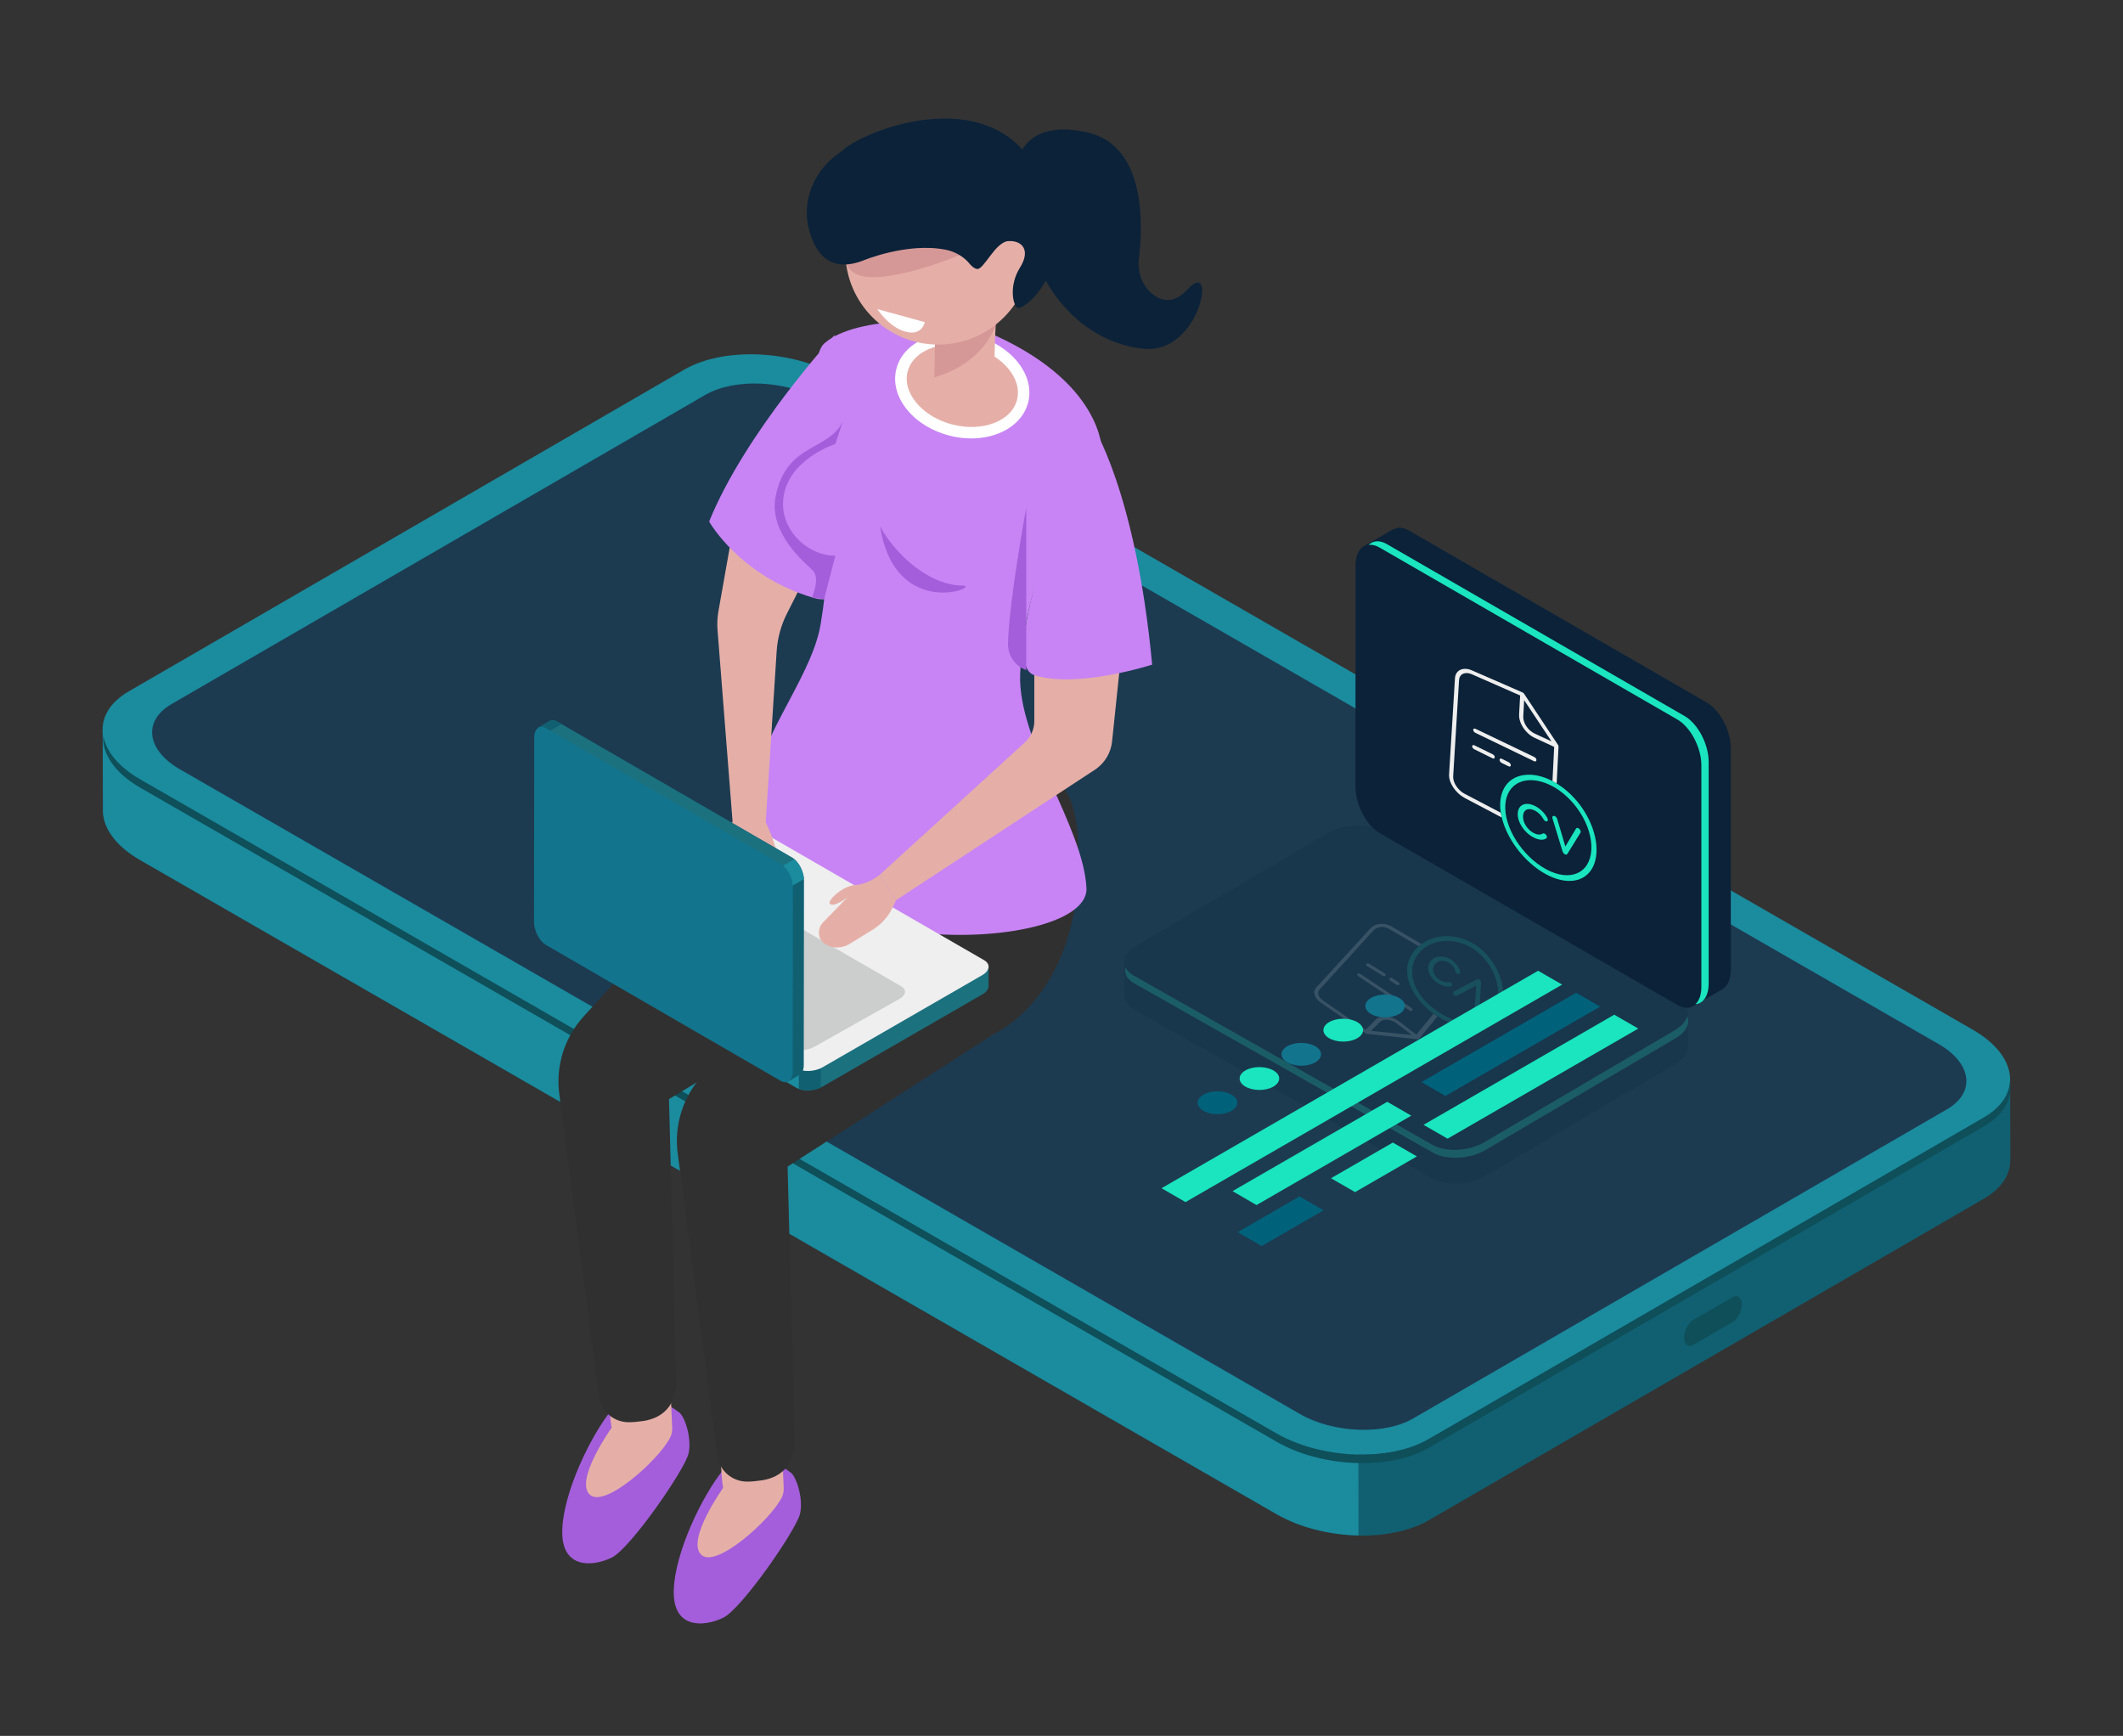 <?xml version="1.0" encoding="utf-8"?>
<!-- Generator: Adobe Illustrator 24.2.1, SVG Export Plug-In . SVG Version: 6.00 Build 0)  -->
<svg version="1.1" id="Camada_1" xmlns="http://www.w3.org/2000/svg" xmlns:xlink="http://www.w3.org/1999/xlink" x="0px" y="0px"
	 viewBox="0 0 285 233" style="enable-background:new 0 0 285 233;" xml:space="preserve">
<rect x="0" y="0" width="285" height="233" fill="#333333" stroke="none"/>
<style type="text/css">
	.st0{fill:#A45EDB;}
	.st1{fill:#E5AFA8;}
	.st2{fill:#106072;}
	.st3{fill:#1B8B9E;}
	.st4{fill:#0E4F59;}
	.st5{fill:#1C3B51;}
	.st6{clip-path:url(#SVGID_2_);fill:#FFFFFF;}
	.st7{clip-path:url(#SVGID_2_);fill:#FEFFFF;}
	.st8{clip-path:url(#SVGID_2_);fill:#FEFEFF;}
	.st9{clip-path:url(#SVGID_2_);fill:#FDFEFE;}
	.st10{clip-path:url(#SVGID_2_);fill:#FDFDFE;}
	.st11{clip-path:url(#SVGID_2_);fill:#FCFDFE;}
	.st12{clip-path:url(#SVGID_2_);fill:#FBFDFE;}
	.st13{clip-path:url(#SVGID_2_);fill:#FBFCFE;}
	.st14{clip-path:url(#SVGID_2_);fill:#FAFCFE;}
	.st15{clip-path:url(#SVGID_2_);fill:#FAFCFD;}
	.st16{clip-path:url(#SVGID_2_);fill:#F9FBFD;}
	.st17{clip-path:url(#SVGID_2_);fill:#F8FBFD;}
	.st18{clip-path:url(#SVGID_2_);fill:#F8FAFD;}
	.st19{clip-path:url(#SVGID_2_);fill:#F7FAFD;}
	.st20{clip-path:url(#SVGID_2_);fill:#F7FAFC;}
	.st21{clip-path:url(#SVGID_2_);fill:#F6F9FC;}
	.st22{clip-path:url(#SVGID_2_);fill:#F5F9FC;}
	.st23{clip-path:url(#SVGID_2_);fill:#F5F8FC;}
	.st24{clip-path:url(#SVGID_2_);fill:#F4F8FC;}
	.st25{clip-path:url(#SVGID_2_);fill:#F3F7FB;}
	.st26{clip-path:url(#SVGID_2_);fill:#F2F7FB;}
	.st27{clip-path:url(#SVGID_2_);fill:#F2F6FB;}
	.st28{clip-path:url(#SVGID_2_);fill:#F1F6FB;}
	.st29{clip-path:url(#SVGID_2_);fill:#F0F5FB;}
	.st30{clip-path:url(#SVGID_2_);fill:#F0F5FA;}
	.st31{clip-path:url(#SVGID_2_);fill:#EFF5FA;}
	.st32{clip-path:url(#SVGID_2_);fill:#EEF4FA;}
	.st33{clip-path:url(#SVGID_2_);fill:#EDF3F9;}
	.st34{clip-path:url(#SVGID_2_);fill:#ECF3F9;}
	.st35{clip-path:url(#SVGID_2_);fill:#ECF2F9;}
	.st36{clip-path:url(#SVGID_2_);fill:#EBF2F9;}
	.st37{clip-path:url(#SVGID_2_);fill:#EAF1F9;}
	.st38{clip-path:url(#SVGID_2_);fill:#E9F1F8;}
	.st39{clip-path:url(#SVGID_2_);fill:#E9F0F8;}
	.st40{clip-path:url(#SVGID_2_);fill:#E8F0F8;}
	.st41{clip-path:url(#SVGID_2_);fill:#E7EFF8;}
	.st42{clip-path:url(#SVGID_2_);fill:#E6EFF7;}
	.st43{clip-path:url(#SVGID_2_);fill:#E5EEF7;}
	.st44{clip-path:url(#SVGID_2_);fill:#E4EDF7;}
	.st45{clip-path:url(#SVGID_2_);fill:#E3EDF6;}
	.st46{clip-path:url(#SVGID_2_);fill:#E2ECF6;}
	.st47{clip-path:url(#SVGID_2_);fill:#E1EBF6;}
	.st48{clip-path:url(#SVGID_2_);fill:#E0EBF6;}
	.st49{clip-path:url(#SVGID_2_);fill:#DFEAF5;}
	.st50{clip-path:url(#SVGID_2_);fill:#DEEAF5;}
	.st51{clip-path:url(#SVGID_2_);fill:#DDE9F5;}
	.st52{clip-path:url(#SVGID_2_);fill:#DCE8F4;}
	.st53{clip-path:url(#SVGID_2_);fill:#DBE8F4;}
	.st54{clip-path:url(#SVGID_2_);fill:#DAE7F4;}
	.st55{clip-path:url(#SVGID_2_);fill:#D9E6F3;}
	.st56{clip-path:url(#SVGID_2_);fill:#D8E6F3;}
	.st57{clip-path:url(#SVGID_2_);fill:#D7E5F3;}
	.st58{clip-path:url(#SVGID_2_);fill:#D6E4F2;}
	.st59{clip-path:url(#SVGID_2_);fill:#D5E4F2;}
	.st60{clip-path:url(#SVGID_2_);fill:#D4E3F2;}
	.st61{clip-path:url(#SVGID_2_);fill:#D3E2F1;}
	.st62{clip-path:url(#SVGID_2_);fill:#D2E1F1;}
	.st63{clip-path:url(#SVGID_2_);fill:#D0E1F1;}
	.st64{clip-path:url(#SVGID_2_);fill:#CFE0F0;}
	.st65{clip-path:url(#SVGID_2_);fill:#CEDFF0;}
	.st66{clip-path:url(#SVGID_2_);fill:#CDDEF0;}
	.st67{clip-path:url(#SVGID_2_);fill:#CCDEEF;}
	.st68{clip-path:url(#SVGID_2_);fill:#CBDDEF;}
	.st69{clip-path:url(#SVGID_2_);fill:#C9DCEF;}
	.st70{clip-path:url(#SVGID_2_);fill:#C8DBEE;}
	.st71{clip-path:url(#SVGID_2_);fill:#C7DAEE;}
	.st72{clip-path:url(#SVGID_2_);fill:#C5D9ED;}
	.st73{clip-path:url(#SVGID_2_);fill:#C4D9ED;}
	.st74{clip-path:url(#SVGID_2_);fill:#C3D8ED;}
	.st75{clip-path:url(#SVGID_2_);fill:#C2D7EC;}
	.st76{clip-path:url(#SVGID_2_);fill:#C0D6EC;}
	.st77{clip-path:url(#SVGID_2_);fill:#BFD5EB;}
	.st78{clip-path:url(#SVGID_2_);fill:#BDD4EB;}
	.st79{clip-path:url(#SVGID_2_);fill:#BCD3EA;}
	.st80{clip-path:url(#SVGID_2_);fill:#BBD2EA;}
	.st81{clip-path:url(#SVGID_2_);fill:#B9D1EA;}
	.st82{clip-path:url(#SVGID_2_);fill:#B8D0E9;}
	.st83{clip-path:url(#SVGID_2_);fill:#B6D0E9;}
	.st84{clip-path:url(#SVGID_2_);fill:#B5CFE8;}
	.st85{clip-path:url(#SVGID_2_);fill:#B3CEE8;}
	.st86{clip-path:url(#SVGID_2_);fill:#B2CDE7;}
	.st87{clip-path:url(#SVGID_2_);fill:#B0CCE7;}
	.st88{clip-path:url(#SVGID_2_);fill:#AFCBE6;}
	.st89{clip-path:url(#SVGID_2_);fill:#ADCAE6;}
	.st90{clip-path:url(#SVGID_2_);fill:#ACC9E5;}
	.st91{clip-path:url(#SVGID_2_);fill:#AAC8E5;}
	.st92{clip-path:url(#SVGID_2_);fill:#A9C7E5;}
	.st93{clip-path:url(#SVGID_2_);fill:#A7C6E4;}
	.st94{clip-path:url(#SVGID_2_);fill:#A5C4E4;}
	.st95{clip-path:url(#SVGID_2_);fill:#A4C3E3;}
	.st96{clip-path:url(#SVGID_2_);fill:#A2C2E3;}
	.st97{clip-path:url(#SVGID_2_);fill:#A0C1E2;}
	.st98{clip-path:url(#SVGID_2_);fill:#9FC0E1;}
	.st99{clip-path:url(#SVGID_2_);fill:#9DBFE1;}
	.st100{clip-path:url(#SVGID_2_);fill:#9BBEE0;}
	.st101{clip-path:url(#SVGID_2_);fill:#9ABDE0;}
	.st102{clip-path:url(#SVGID_2_);fill:#98BCDF;}
	.st103{clip-path:url(#SVGID_2_);fill:#96BADF;}
	.st104{clip-path:url(#SVGID_2_);fill:#94B9DE;}
	.st105{clip-path:url(#SVGID_2_);fill:#92B8DE;}
	.st106{clip-path:url(#SVGID_2_);fill:#91B7DD;}
	.st107{clip-path:url(#SVGID_2_);fill:#8FB6DD;}
	.st108{clip-path:url(#SVGID_2_);fill:#8DB5DC;}
	.st109{clip-path:url(#SVGID_2_);fill:#8BB3DB;}
	.st110{clip-path:url(#SVGID_2_);fill:#89B2DB;}
	.st111{clip-path:url(#SVGID_2_);fill:#87B1DA;}
	.st112{clip-path:url(#SVGID_2_);fill:#85B0DA;}
	.st113{clip-path:url(#SVGID_2_);fill:#84AED9;}
	.st114{clip-path:url(#SVGID_2_);fill:#82ADD9;}
	.st115{clip-path:url(#SVGID_2_);fill:#80ACD8;}
	.st116{clip-path:url(#SVGID_2_);fill:#7EAAD7;}
	.st117{clip-path:url(#SVGID_2_);fill:#7CA9D7;}
	.st118{clip-path:url(#SVGID_2_);fill:#7AA8D6;}
	.st119{clip-path:url(#SVGID_2_);fill:#78A7D5;}
	.st120{clip-path:url(#SVGID_2_);fill:#76A5D5;}
	.st121{clip-path:url(#SVGID_2_);fill:#74A4D4;}
	.st122{clip-path:url(#SVGID_2_);fill:#71A3D4;}
	.st123{clip-path:url(#SVGID_2_);fill:#6FA1D3;}
	.st124{clip-path:url(#SVGID_2_);fill:#6DA0D2;}
	.st125{clip-path:url(#SVGID_2_);fill:#6B9ED2;}
	.st126{clip-path:url(#SVGID_2_);fill:#699DD1;}
	.st127{fill:#303030;}
	.st128{fill:#C884F4;}
	.st129{fill:#FFFFFF;}
	.st130{fill:#D69896;}
	.st131{fill:#0B2239;}
	.st132{fill:#1C717F;}
	.st133{fill:#5793CE;}
	.st134{fill:#EFEFEF;}
	.st135{fill:#CCCECE;}
	.st136{fill:#12748D;}
	.st137{fill:#1AE5BE;}
	.st138{opacity:0.2;}
	.st139{opacity:0.15;}
	.st140{fill:#00617A;}
</style>
<g>
	<path class="st0" d="M104.06,196.28c0,0-4.34-2.19-7.01,1.07c-2.67,3.26-6.48,10.96-6.6,16.17c-0.12,5.2,4.12,4.85,6.64,3.62
		c2.52-1.23,9.87-11.9,10.32-13.99c0.45-2.09-0.53-4.92-1.23-5.47C105.46,197.12,104.06,196.28,104.06,196.28z"/>
	<path class="st1" d="M105.01,195.23l0.2,4.5c0.04,0.96-0.44,1.87-1.27,2.34c-0.76,0.43-1.86,0.76-3.35,0.52
		c-3.27-0.53-3.56-1.46-3.8-5.96C96.55,192.13,105.01,195.23,105.01,195.23z"/>
	<path class="st1" d="M97.11,199.66c0,0-5,7-3,9s9.33-4.76,10.66-7.38C106.11,198.66,103.11,200.66,97.11,199.66z"/>
	<path class="st2" d="M191.79,204.06l74.56-43.18c2.45-1.42,3.59-3.33,3.51-5.32l0.02,0.01l-0.03-10.82l-4.15,4.86
		c-0.27-0.18-0.54-0.35-0.83-0.52L112.34,61.31c-6.06-3.48-15.21-3.85-20.44-0.82l-73.51,42.57c-1.49-1.63-4.61-5.07-4.61-5.07
		l0.04,10.58l0,0c-0.11,2.39,1.59,4.93,5.01,6.89l152.53,87.78C177.4,206.73,186.55,207.09,191.79,204.06z"/>
	<path class="st3" d="M112.34,61.3c-6.06-3.48-15.21-3.85-20.44-0.82l-73.51,42.57c-1.49-1.63-4.61-5.07-4.61-5.07l0.04,10.58l0,0
		c-0.11,2.39,1.59,4.93,5.01,6.89l152.53,87.78c3.16,1.82,7.16,2.78,11.01,2.86l-0.15-104.59L112.34,61.3z"/>
	<path class="st3" d="M17.3,92.79l74.56-43.18c5.24-3.03,14.39-2.67,20.44,0.82l152.53,87.78c6.06,3.48,6.72,8.77,1.48,11.8
		l-74.56,43.18c-5.24,3.03-14.39,2.67-20.44-0.82L18.79,104.59C12.73,101.1,12.07,95.82,17.3,92.79z"/>
	<path class="st4" d="M191.81,194.34l74.56-43.18c2.7-1.56,3.82-3.73,3.45-5.93c-0.13,1.79-1.28,3.49-3.51,4.78l-74.56,43.18
		c-5.24,3.03-14.39,2.67-20.44-0.82L18.79,104.59c-2.93-1.69-4.59-3.8-4.93-5.87c-0.18,2.42,1.51,5.02,4.99,7.02l152.53,87.78
		C177.43,197,186.58,197.37,191.81,194.34z"/>
	<path class="st5" d="M23.05,94.49L94.69,53c3.89-2.25,10.7-1.98,15.2,0.61l150.36,86.53c4.5,2.59,4.99,6.52,1.1,8.77L189.7,190.4
		c-3.89,2.25-10.7,1.98-15.2-0.61L24.15,103.26C19.65,100.67,19.15,96.74,23.05,94.49z"/>
	<g style="display: none;">
		<g>
			<defs>

					<ellipse id="SVGID_1_" transform="matrix(0.887 -0.462 0.462 0.887 -53.676 72.54)" cx="121.34" cy="145.92" rx="54.94" ry="31.72"/>
			</defs>
			<clipPath id="SVGID_2_">
				<use xlink:href="#SVGID_1_"  style="overflow:visible;"/>
			</clipPath>
			<rect x="63.21" y="107" class="st6" width="116.26" height="77.83"/>

				<ellipse transform="matrix(0.892 -0.453 0.453 0.892 -52.899 70.713)" class="st6" cx="121.34" cy="145.92" rx="50.89" ry="27.59"/>

				<ellipse transform="matrix(0.892 -0.453 0.453 0.892 -52.899 70.713)" class="st6" cx="121.34" cy="145.92" rx="50.55" ry="27.41"/>

				<ellipse transform="matrix(0.892 -0.453 0.453 0.892 -52.899 70.713)" class="st6" cx="121.34" cy="145.92" rx="50.21" ry="27.23"/>

				<ellipse transform="matrix(0.892 -0.453 0.453 0.892 -52.899 70.713)" class="st6" cx="121.34" cy="145.92" rx="49.87" ry="27.04"/>

				<ellipse transform="matrix(0.892 -0.453 0.453 0.892 -52.899 70.713)" class="st6" cx="121.34" cy="145.92" rx="49.53" ry="26.86"/>

				<ellipse transform="matrix(0.892 -0.453 0.453 0.892 -52.899 70.713)" class="st6" cx="121.34" cy="145.92" rx="49.19" ry="26.67"/>

				<ellipse transform="matrix(0.892 -0.453 0.453 0.892 -52.899 70.713)" class="st6" cx="121.34" cy="145.92" rx="48.86" ry="26.49"/>

				<ellipse transform="matrix(0.892 -0.453 0.453 0.892 -52.899 70.713)" class="st6" cx="121.34" cy="145.92" rx="48.52" ry="26.31"/>

				<ellipse transform="matrix(0.892 -0.453 0.453 0.892 -52.899 70.713)" class="st6" cx="121.34" cy="145.92" rx="48.18" ry="26.12"/>

				<ellipse transform="matrix(0.892 -0.453 0.453 0.892 -52.899 70.713)" class="st6" cx="121.34" cy="145.92" rx="47.84" ry="25.94"/>

				<ellipse transform="matrix(0.892 -0.453 0.453 0.892 -52.899 70.713)" class="st6" cx="121.34" cy="145.92" rx="47.5" ry="25.75"/>

				<ellipse transform="matrix(0.892 -0.453 0.453 0.892 -52.899 70.713)" class="st7" cx="121.34" cy="145.92" rx="47.16" ry="25.57"/>

				<ellipse transform="matrix(0.892 -0.453 0.453 0.892 -52.899 70.713)" class="st7" cx="121.34" cy="145.92" rx="46.82" ry="25.39"/>

				<ellipse transform="matrix(0.892 -0.453 0.453 0.892 -52.899 70.713)" class="st8" cx="121.34" cy="145.92" rx="46.48" ry="25.2"/>

				<ellipse transform="matrix(0.892 -0.453 0.453 0.892 -52.899 70.713)" class="st8" cx="121.34" cy="145.92" rx="46.14" ry="25.02"/>

				<ellipse transform="matrix(0.892 -0.453 0.453 0.892 -52.899 70.713)" class="st8" cx="121.34" cy="145.92" rx="45.8" ry="24.83"/>

				<ellipse transform="matrix(0.892 -0.453 0.453 0.892 -52.899 70.713)" class="st8" cx="121.34" cy="145.92" rx="45.46" ry="24.65"/>

				<ellipse transform="matrix(0.892 -0.453 0.453 0.892 -52.899 70.713)" class="st8" cx="121.34" cy="145.92" rx="45.12" ry="24.47"/>

				<ellipse transform="matrix(0.892 -0.453 0.453 0.892 -52.899 70.713)" class="st9" cx="121.34" cy="145.92" rx="44.78" ry="24.28"/>

				<ellipse transform="matrix(0.892 -0.453 0.453 0.892 -52.899 70.713)" class="st9" cx="121.34" cy="145.92" rx="44.44" ry="24.1"/>

				<ellipse transform="matrix(0.892 -0.453 0.453 0.892 -52.899 70.713)" class="st9" cx="121.34" cy="145.92" rx="44.11" ry="23.91"/>

				<ellipse transform="matrix(0.892 -0.453 0.453 0.892 -52.899 70.713)" class="st10" cx="121.34" cy="145.92" rx="43.77" ry="23.73"/>

				<ellipse transform="matrix(0.892 -0.453 0.453 0.892 -52.899 70.713)" class="st11" cx="121.34" cy="145.92" rx="43.43" ry="23.55"/>

				<ellipse transform="matrix(0.892 -0.453 0.453 0.892 -52.899 70.713)" class="st11" cx="121.34" cy="145.92" rx="43.09" ry="23.36"/>

				<ellipse transform="matrix(0.892 -0.453 0.453 0.892 -52.899 70.713)" class="st11" cx="121.34" cy="145.92" rx="42.75" ry="23.18"/>

				<ellipse transform="matrix(0.892 -0.453 0.453 0.892 -52.899 70.713)" class="st11" cx="121.34" cy="145.92" rx="42.41" ry="23"/>

				<ellipse transform="matrix(0.892 -0.453 0.453 0.892 -52.899 70.713)" class="st12" cx="121.34" cy="145.92" rx="42.07" ry="22.81"/>

				<ellipse transform="matrix(0.892 -0.453 0.453 0.892 -52.899 70.713)" class="st13" cx="121.34" cy="145.92" rx="41.73" ry="22.63"/>

				<ellipse transform="matrix(0.892 -0.453 0.453 0.892 -52.899 70.713)" class="st13" cx="121.34" cy="145.92" rx="41.39" ry="22.44"/>

				<ellipse transform="matrix(0.892 -0.453 0.453 0.892 -52.899 70.713)" class="st14" cx="121.34" cy="145.92" rx="41.05" ry="22.26"/>

				<ellipse transform="matrix(0.892 -0.453 0.453 0.892 -52.899 70.713)" class="st15" cx="121.34" cy="145.92" rx="40.71" ry="22.08"/>

				<ellipse transform="matrix(0.892 -0.453 0.453 0.892 -52.899 70.713)" class="st15" cx="121.34" cy="145.92" rx="40.37" ry="21.89"/>

				<ellipse transform="matrix(0.892 -0.453 0.453 0.892 -52.899 70.713)" class="st16" cx="121.34" cy="145.92" rx="40.03" ry="21.71"/>

				<ellipse transform="matrix(0.892 -0.453 0.453 0.892 -52.899 70.713)" class="st16" cx="121.34" cy="145.92" rx="39.69" ry="21.52"/>

				<ellipse transform="matrix(0.892 -0.453 0.453 0.892 -52.899 70.713)" class="st16" cx="121.34" cy="145.92" rx="39.36" ry="21.34"/>

				<ellipse transform="matrix(0.892 -0.453 0.453 0.892 -52.899 70.713)" class="st17" cx="121.34" cy="145.92" rx="39.02" ry="21.16"/>

				<ellipse transform="matrix(0.892 -0.453 0.453 0.892 -52.899 70.713)" class="st18" cx="121.34" cy="145.92" rx="38.68" ry="20.97"/>

				<ellipse transform="matrix(0.892 -0.453 0.453 0.892 -52.899 70.713)" class="st19" cx="121.34" cy="145.92" rx="38.34" ry="20.79"/>

				<ellipse transform="matrix(0.892 -0.453 0.453 0.892 -52.899 70.713)" class="st20" cx="121.34" cy="145.92" rx="38" ry="20.6"/>

				<ellipse transform="matrix(0.892 -0.453 0.453 0.892 -52.899 70.713)" class="st21" cx="121.34" cy="145.92" rx="37.66" ry="20.42"/>

				<ellipse transform="matrix(0.892 -0.453 0.453 0.892 -52.899 70.713)" class="st21" cx="121.34" cy="145.92" rx="37.32" ry="20.24"/>

				<ellipse transform="matrix(0.892 -0.453 0.453 0.892 -52.899 70.713)" class="st22" cx="121.34" cy="145.92" rx="36.98" ry="20.05"/>

				<ellipse transform="matrix(0.892 -0.453 0.453 0.892 -52.899 70.713)" class="st23" cx="121.34" cy="145.92" rx="36.64" ry="19.87"/>

				<ellipse transform="matrix(0.892 -0.453 0.453 0.892 -52.899 70.713)" class="st24" cx="121.34" cy="145.92" rx="36.3" ry="19.68"/>

				<ellipse transform="matrix(0.892 -0.453 0.453 0.892 -52.899 70.713)" class="st24" cx="121.34" cy="145.92" rx="35.96" ry="19.5"/>

				<ellipse transform="matrix(0.892 -0.453 0.453 0.892 -52.899 70.713)" class="st25" cx="121.34" cy="145.92" rx="35.62" ry="19.32"/>

				<ellipse transform="matrix(0.892 -0.453 0.453 0.892 -52.899 70.713)" class="st25" cx="121.34" cy="145.92" rx="35.28" ry="19.13"/>

				<ellipse transform="matrix(0.892 -0.453 0.453 0.892 -52.899 70.713)" class="st26" cx="121.34" cy="145.92" rx="34.94" ry="18.95"/>

				<ellipse transform="matrix(0.892 -0.453 0.453 0.892 -52.899 70.713)" class="st27" cx="121.34" cy="145.92" rx="34.61" ry="18.76"/>

				<ellipse transform="matrix(0.892 -0.453 0.453 0.892 -52.899 70.713)" class="st28" cx="121.34" cy="145.92" rx="34.27" ry="18.58"/>

				<ellipse transform="matrix(0.892 -0.453 0.453 0.892 -52.899 70.713)" class="st29" cx="121.34" cy="145.92" rx="33.93" ry="18.4"/>

				<ellipse transform="matrix(0.892 -0.453 0.453 0.892 -52.899 70.713)" class="st30" cx="121.34" cy="145.92" rx="33.59" ry="18.21"/>

				<ellipse transform="matrix(0.892 -0.453 0.453 0.892 -52.899 70.713)" class="st31" cx="121.34" cy="145.92" rx="33.25" ry="18.03"/>

				<ellipse transform="matrix(0.892 -0.453 0.453 0.892 -52.899 70.713)" class="st32" cx="121.34" cy="145.92" rx="32.91" ry="17.84"/>

				<ellipse transform="matrix(0.892 -0.453 0.453 0.892 -52.899 70.713)" class="st32" cx="121.34" cy="145.92" rx="32.57" ry="17.66"/>

				<ellipse transform="matrix(0.892 -0.453 0.453 0.892 -52.899 70.713)" class="st33" cx="121.34" cy="145.92" rx="32.23" ry="17.48"/>

				<ellipse transform="matrix(0.892 -0.453 0.453 0.892 -52.899 70.713)" class="st34" cx="121.34" cy="145.92" rx="31.89" ry="17.29"/>

				<ellipse transform="matrix(0.892 -0.453 0.453 0.892 -52.899 70.713)" class="st35" cx="121.34" cy="145.92" rx="31.55" ry="17.11"/>

				<ellipse transform="matrix(0.892 -0.453 0.453 0.892 -52.899 70.713)" class="st36" cx="121.34" cy="145.92" rx="31.21" ry="16.92"/>

				<ellipse transform="matrix(0.892 -0.453 0.453 0.892 -52.899 70.713)" class="st37" cx="121.34" cy="145.92" rx="30.87" ry="16.74"/>

				<ellipse transform="matrix(0.892 -0.453 0.453 0.892 -52.899 70.713)" class="st38" cx="121.34" cy="145.92" rx="30.53" ry="16.56"/>

				<ellipse transform="matrix(0.892 -0.453 0.453 0.892 -52.899 70.713)" class="st39" cx="121.34" cy="145.92" rx="30.2" ry="16.37"/>

				<ellipse transform="matrix(0.892 -0.453 0.453 0.892 -52.899 70.713)" class="st40" cx="121.34" cy="145.92" rx="29.86" ry="16.19"/>

				<ellipse transform="matrix(0.892 -0.453 0.453 0.892 -52.899 70.714)" class="st41" cx="121.34" cy="145.92" rx="29.52" ry="16"/>

				<ellipse transform="matrix(0.892 -0.453 0.453 0.892 -52.899 70.713)" class="st42" cx="121.34" cy="145.92" rx="29.18" ry="15.82"/>

				<ellipse transform="matrix(0.892 -0.453 0.453 0.892 -52.899 70.713)" class="st43" cx="121.34" cy="145.92" rx="28.84" ry="15.64"/>

				<ellipse transform="matrix(0.892 -0.453 0.453 0.892 -52.899 70.713)" class="st43" cx="121.34" cy="145.92" rx="28.5" ry="15.45"/>

				<ellipse transform="matrix(0.892 -0.453 0.453 0.892 -52.899 70.713)" class="st44" cx="121.34" cy="145.92" rx="28.16" ry="15.27"/>

				<ellipse transform="matrix(0.892 -0.453 0.453 0.892 -52.899 70.713)" class="st45" cx="121.34" cy="145.92" rx="27.82" ry="15.08"/>

				<ellipse transform="matrix(0.892 -0.453 0.453 0.892 -52.899 70.713)" class="st46" cx="121.34" cy="145.92" rx="27.48" ry="14.9"/>

				<ellipse transform="matrix(0.892 -0.453 0.453 0.892 -52.899 70.713)" class="st47" cx="121.34" cy="145.92" rx="27.14" ry="14.72"/>

				<ellipse transform="matrix(0.892 -0.453 0.453 0.892 -52.899 70.713)" class="st48" cx="121.34" cy="145.92" rx="26.8" ry="14.53"/>

				<ellipse transform="matrix(0.892 -0.453 0.453 0.892 -52.899 70.713)" class="st49" cx="121.34" cy="145.92" rx="26.46" ry="14.35"/>

				<ellipse transform="matrix(0.892 -0.453 0.453 0.892 -52.899 70.713)" class="st50" cx="121.34" cy="145.92" rx="26.12" ry="14.17"/>

				<ellipse transform="matrix(0.892 -0.453 0.453 0.892 -52.899 70.713)" class="st51" cx="121.34" cy="145.92" rx="25.78" ry="13.98"/>

				<ellipse transform="matrix(0.892 -0.453 0.453 0.892 -52.899 70.713)" class="st52" cx="121.34" cy="145.92" rx="25.45" ry="13.8"/>

				<ellipse transform="matrix(0.892 -0.453 0.453 0.892 -52.899 70.713)" class="st53" cx="121.34" cy="145.92" rx="25.11" ry="13.61"/>

				<ellipse transform="matrix(0.892 -0.453 0.453 0.892 -52.899 70.713)" class="st54" cx="121.34" cy="145.92" rx="24.77" ry="13.43"/>

				<ellipse transform="matrix(0.892 -0.453 0.453 0.892 -52.899 70.713)" class="st55" cx="121.34" cy="145.92" rx="24.43" ry="13.25"/>

				<ellipse transform="matrix(0.892 -0.453 0.453 0.892 -52.899 70.713)" class="st56" cx="121.34" cy="145.92" rx="24.09" ry="13.06"/>

				<ellipse transform="matrix(0.892 -0.453 0.453 0.892 -52.899 70.713)" class="st57" cx="121.34" cy="145.92" rx="23.75" ry="12.88"/>

				<ellipse transform="matrix(0.892 -0.453 0.453 0.892 -52.899 70.713)" class="st58" cx="121.34" cy="145.92" rx="23.41" ry="12.69"/>

				<ellipse transform="matrix(0.892 -0.453 0.453 0.892 -52.899 70.713)" class="st59" cx="121.34" cy="145.92" rx="23.07" ry="12.51"/>

				<ellipse transform="matrix(0.892 -0.453 0.453 0.892 -52.899 70.713)" class="st60" cx="121.34" cy="145.92" rx="22.73" ry="12.33"/>

				<ellipse transform="matrix(0.892 -0.453 0.453 0.892 -52.899 70.713)" class="st61" cx="121.34" cy="145.92" rx="22.39" ry="12.14"/>

				<ellipse transform="matrix(0.892 -0.453 0.453 0.892 -52.899 70.713)" class="st62" cx="121.34" cy="145.92" rx="22.05" ry="11.96"/>

				<ellipse transform="matrix(0.892 -0.453 0.453 0.892 -52.899 70.713)" class="st63" cx="121.34" cy="145.92" rx="21.71" ry="11.77"/>

				<ellipse transform="matrix(0.892 -0.453 0.453 0.892 -52.899 70.713)" class="st64" cx="121.34" cy="145.92" rx="21.37" ry="11.59"/>

				<ellipse transform="matrix(0.892 -0.453 0.453 0.892 -52.899 70.713)" class="st65" cx="121.34" cy="145.92" rx="21.03" ry="11.41"/>

				<ellipse transform="matrix(0.892 -0.453 0.453 0.892 -52.899 70.713)" class="st66" cx="121.34" cy="145.92" rx="20.7" ry="11.22"/>

				<ellipse transform="matrix(0.892 -0.453 0.453 0.892 -52.899 70.713)" class="st67" cx="121.34" cy="145.92" rx="20.36" ry="11.04"/>

				<ellipse transform="matrix(0.892 -0.453 0.453 0.892 -52.899 70.713)" class="st68" cx="121.34" cy="145.92" rx="20.02" ry="10.85"/>
			<path class="st69" d="M138.89,137.01c2.67,5.25-3.03,13.5-12.72,18.42c-9.69,4.92-19.71,4.65-22.38-0.61
				c-2.67-5.25,3.03-13.5,12.72-18.42C126.2,131.48,136.22,131.76,138.89,137.01z"/>

				<ellipse transform="matrix(0.892 -0.453 0.453 0.892 -52.899 70.713)" class="st70" cx="121.34" cy="145.92" rx="19.34" ry="10.49"/>

				<ellipse transform="matrix(0.892 -0.453 0.453 0.892 -52.899 70.713)" class="st71" cx="121.34" cy="145.92" rx="19" ry="10.3"/>
			<path class="st72" d="M137.98,137.47c2.53,4.98-2.87,12.8-12.06,17.47c-9.19,4.66-18.69,4.41-21.22-0.58
				c-2.53-4.98,2.87-12.8,12.06-17.47C125.95,132.23,135.45,132.49,137.98,137.47z"/>

				<ellipse transform="matrix(0.892 -0.453 0.453 0.892 -52.899 70.713)" class="st73" cx="121.34" cy="145.92" rx="18.32" ry="9.93"/>

				<ellipse transform="matrix(0.892 -0.453 0.453 0.892 -52.899 70.713)" class="st74" cx="121.34" cy="145.92" rx="17.98" ry="9.75"/>

				<ellipse transform="matrix(0.892 -0.453 0.453 0.892 -52.899 70.713)" class="st75" cx="121.34" cy="145.92" rx="17.64" ry="9.57"/>

				<ellipse transform="matrix(0.892 -0.453 0.453 0.892 -52.899 70.713)" class="st76" cx="121.34" cy="145.92" rx="17.3" ry="9.38"/>
			<path class="st77" d="M136.47,138.24c2.3,4.53-2.61,11.64-10.96,15.88c-8.35,4.24-16.99,4-19.29-0.53
				c-2.3-4.53,2.61-11.64,10.96-15.88C125.53,133.47,134.17,133.71,136.47,138.24z"/>

				<ellipse transform="matrix(0.892 -0.453 0.453 0.892 -52.899 70.713)" class="st78" cx="121.34" cy="145.92" rx="16.62" ry="9.01"/>

				<ellipse transform="matrix(0.892 -0.453 0.453 0.892 -52.9 70.714)" class="st79" cx="121.34" cy="145.92" rx="16.29" ry="8.83"/>
			<path class="st80" d="M135.56,138.7c2.16,4.26-2.45,10.94-10.31,14.93c-7.85,3.99-15.97,3.76-18.13-0.49
				c-2.16-4.26,2.45-10.94,10.31-14.93C125.28,134.22,133.4,134.44,135.56,138.7z"/>

				<ellipse transform="matrix(0.892 -0.453 0.453 0.892 -52.899 70.713)" class="st81" cx="121.34" cy="145.92" rx="15.61" ry="8.46"/>

				<ellipse transform="matrix(0.892 -0.453 0.453 0.892 -52.899 70.713)" class="st82" cx="121.34" cy="145.92" rx="15.27" ry="8.28"/>

				<ellipse transform="matrix(0.892 -0.453 0.453 0.892 -52.899 70.713)" class="st83" cx="121.34" cy="145.92" rx="14.93" ry="8.09"/>
			<path class="st84" d="M134.35,139.31c1.98,3.9-2.24,10.01-9.43,13.66c-7.18,3.65-14.61,3.44-16.59-0.45
				c-1.98-3.9,2.24-10.01,9.43-13.66C124.95,135.22,132.37,135.42,134.35,139.31z"/>

				<ellipse transform="matrix(0.892 -0.453 0.453 0.892 -52.899 70.712)" class="st85" cx="121.34" cy="145.92" rx="14.25" ry="7.73"/>

				<ellipse transform="matrix(0.892 -0.453 0.453 0.892 -52.899 70.713)" class="st86" cx="121.34" cy="145.92" rx="13.91" ry="7.54"/>

				<ellipse transform="matrix(0.892 -0.453 0.453 0.892 -52.899 70.713)" class="st87" cx="121.34" cy="145.92" rx="13.57" ry="7.36"/>
			<path class="st88" d="M133.14,139.93c1.79,3.53-2.04,9.08-8.55,12.39c-6.52,3.31-13.25,3.12-15.05-0.41
				c-1.79-3.53,2.04-9.08,8.55-12.39C124.61,136.21,131.35,136.4,133.14,139.93z"/>

				<ellipse transform="matrix(0.892 -0.453 0.453 0.892 -52.899 70.713)" class="st89" cx="121.34" cy="145.92" rx="12.89" ry="6.99"/>
			<path class="st90" d="M132.54,140.24c1.7,3.35-1.93,8.61-8.11,11.75c-6.18,3.14-12.57,2.96-14.27-0.39
				c-1.7-3.35,1.93-8.61,8.11-11.75C124.44,136.71,130.83,136.88,132.54,140.24z"/>

				<ellipse transform="matrix(0.892 -0.453 0.453 0.892 -52.9 70.714)" class="st91" cx="121.34" cy="145.92" rx="12.21" ry="6.62"/>
			<path class="st92" d="M131.93,140.54c1.61,3.17-1.83,8.15-7.67,11.12c-5.85,2.97-11.89,2.8-13.5-0.37
				c-1.61-3.17,1.83-8.15,7.68-11.12C124.28,137.21,130.32,137.37,131.93,140.54z"/>
			<path class="st93" d="M131.63,140.7c1.56,3.08-1.77,7.91-7.46,10.8c-5.68,2.88-11.55,2.72-13.12-0.36
				c-1.56-3.08,1.77-7.91,7.46-10.8C124.19,137.46,130.07,137.62,131.63,140.7z"/>
			<path class="st94" d="M131.33,140.85c1.52,2.99-1.72,7.68-7.24,10.48c-5.51,2.8-11.21,2.64-12.73-0.35
				c-1.52-2.99,1.72-7.68,7.24-10.48C124.11,137.71,129.81,137.86,131.33,140.85z"/>

				<ellipse transform="matrix(0.892 -0.453 0.453 0.892 -52.899 70.713)" class="st95" cx="121.34" cy="145.92" rx="10.86" ry="5.89"/>
			<path class="st96" d="M130.72,141.16c1.43,2.81-1.62,7.22-6.8,9.85c-5.18,2.63-10.53,2.48-11.96-0.33
				c-1.43-2.81,1.62-7.22,6.8-9.85C123.94,138.2,129.3,138.35,130.72,141.16z"/>

				<ellipse transform="matrix(0.892 -0.453 0.453 0.892 -52.9 70.714)" class="st97" cx="121.34" cy="145.92" rx="10.18" ry="5.52"/>
			<path class="st98" d="M130.12,141.46c1.33,2.63-1.51,6.75-6.36,9.21c-4.85,2.46-9.85,2.32-11.19-0.3
				c-1.33-2.63,1.51-6.75,6.36-9.21C123.77,138.7,128.78,138.84,130.12,141.46z"/>

				<ellipse transform="matrix(0.892 -0.453 0.453 0.892 -52.899 70.713)" class="st99" cx="121.34" cy="145.92" rx="9.5" ry="5.15"/>
			<path class="st100" d="M129.51,141.77c1.24,2.45-1.41,6.29-5.92,8.57c-4.51,2.29-9.18,2.16-10.42-0.28
				c-1.24-2.45,1.41-6.29,5.92-8.57C123.61,139.2,128.27,139.33,129.51,141.77z"/>
			<path class="st101" d="M129.21,141.92c1.2,2.36-1.36,6.05-5.7,8.26s-8.84,2.08-10.03-0.27c-1.2-2.36,1.36-6.05,5.7-8.26
				C123.52,139.45,128.01,139.57,129.21,141.92z"/>

				<ellipse transform="matrix(0.892 -0.453 0.453 0.892 -52.899 70.714)" class="st102" cx="121.34" cy="145.92" rx="8.48" ry="4.6"/>

				<ellipse transform="matrix(0.892 -0.453 0.453 0.892 -52.899 70.713)" class="st103" cx="121.34" cy="145.92" rx="8.14" ry="4.42"/>
			<path class="st104" d="M128.3,142.39c1.06,2.08-1.2,5.35-5.04,7.3c-3.84,1.95-7.82,1.84-8.87-0.24c-1.06-2.08,1.2-5.35,5.04-7.3
				S127.24,140.3,128.3,142.39z"/>
			<path class="st105" d="M128,142.54c1.01,1.99-1.15,5.12-4.82,6.99c-3.68,1.87-7.48,1.76-8.49-0.23
				c-1.01-1.99,1.15-5.12,4.82-6.99C123.19,140.44,126.99,140.55,128,142.54z"/>

				<ellipse transform="matrix(0.892 -0.453 0.453 0.892 -52.9 70.714)" class="st106" cx="121.34" cy="145.92" rx="7.12" ry="3.86"/>
			<path class="st107" d="M127.39,142.85c0.92,1.81-1.04,4.66-4.39,6.35c-3.34,1.7-6.8,1.6-7.72-0.21
				c-0.92-1.81,1.04-4.66,4.39-6.35C123.02,140.94,126.47,141.03,127.39,142.85z"/>
			<path class="st108" d="M127.09,143c0.87,1.72-0.99,4.42-4.17,6.03c-3.17,1.61-6.46,1.52-7.33-0.2c-0.87-1.72,0.99-4.42,4.17-6.03
				C122.93,141.19,126.22,141.28,127.09,143z"/>
			<path class="st109" d="M126.79,143.15c0.83,1.63-0.94,4.19-3.95,5.72c-3.01,1.53-6.12,1.44-6.94-0.19
				c-0.83-1.63,0.94-4.19,3.95-5.72C122.85,141.44,125.96,141.52,126.79,143.15z"/>

				<ellipse transform="matrix(0.892 -0.453 0.453 0.892 -52.9 70.714)" class="st110" cx="121.34" cy="145.92" rx="5.77" ry="3.13"/>
			<path class="st111" d="M126.18,143.46c0.74,1.45-0.84,3.72-3.51,5.08c-2.67,1.36-5.44,1.28-6.17-0.17
				c-0.74-1.45,0.84-3.72,3.51-5.08C122.68,141.94,125.45,142.01,126.18,143.46z"/>
			<path class="st112" d="M125.88,143.61c0.69,1.36-0.78,3.49-3.29,4.76c-2.51,1.27-5.1,1.2-5.79-0.16
				c-0.69-1.36,0.78-3.49,3.29-4.76C122.6,142.18,125.19,142.25,125.88,143.61z"/>
			<path class="st113" d="M125.58,143.77c0.64,1.27-0.73,3.26-3.07,4.45c-2.34,1.19-4.76,1.12-5.4-0.15
				c-0.64-1.27,0.73-3.26,3.07-4.45C122.52,142.43,124.93,142.5,125.58,143.77z"/>
			<path class="st114" d="M125.28,143.92c0.6,1.18-0.68,3.03-2.85,4.13c-2.17,1.1-4.42,1.04-5.02-0.14
				c-0.6-1.18,0.68-3.03,2.85-4.13C122.43,142.68,124.68,142.74,125.28,143.92z"/>
			<path class="st115" d="M124.97,144.07c0.55,1.09-0.63,2.79-2.63,3.81c-2.01,1.02-4.08,0.96-4.63-0.13
				c-0.55-1.09,0.63-2.79,2.63-3.81C122.35,142.93,124.42,142.99,124.97,144.07z"/>
			<path class="st116" d="M124.67,144.23c0.51,1-0.57,2.56-2.41,3.49c-1.84,0.93-3.74,0.88-4.24-0.12c-0.51-1,0.57-2.56,2.41-3.49
				C122.26,143.18,124.16,143.23,124.67,144.23z"/>
			<path class="st117" d="M124.37,144.38c0.46,0.91-0.52,2.33-2.19,3.18c-1.67,0.85-3.4,0.8-3.86-0.11
				c-0.46-0.91,0.52-2.33,2.19-3.18C122.18,143.43,123.91,143.48,124.37,144.38z"/>
			<path class="st118" d="M124.06,144.54c0.41,0.82-0.47,2.1-1.97,2.86c-1.5,0.76-3.06,0.72-3.47-0.09
				c-0.41-0.82,0.47-2.1,1.97-2.86C122.1,143.68,123.65,143.72,124.06,144.54z"/>
			<path class="st119" d="M123.76,144.69c0.37,0.72-0.42,1.86-1.75,2.54c-1.34,0.68-2.72,0.64-3.09-0.08
				c-0.37-0.72,0.42-1.86,1.75-2.54C122.01,143.93,123.39,143.96,123.76,144.69z"/>
			<path class="st120" d="M123.46,144.84c0.32,0.63-0.37,1.63-1.54,2.22c-1.17,0.59-2.38,0.56-2.7-0.07
				c-0.32-0.63,0.37-1.63,1.54-2.22C121.93,144.18,123.14,144.21,123.46,144.84z"/>
			<path class="st121" d="M123.16,145c0.28,0.54-0.31,1.4-1.32,1.91c-1,0.51-2.04,0.48-2.31-0.06c-0.28-0.54,0.31-1.4,1.32-1.91
				C121.85,144.42,122.88,144.45,123.16,145z"/>
			<path class="st122" d="M122.85,145.15c0.23,0.45-0.26,1.16-1.1,1.59c-0.84,0.42-1.7,0.4-1.93-0.05c-0.23-0.45,0.26-1.16,1.1-1.59
				C121.76,144.67,122.62,144.7,122.85,145.15z"/>
			<path class="st123" d="M122.55,145.3c0.18,0.36-0.21,0.93-0.88,1.27c-0.67,0.34-1.36,0.32-1.54-0.04
				c-0.18-0.36,0.21-0.93,0.88-1.27C121.68,144.92,122.37,144.94,122.55,145.3z"/>
			<path class="st124" d="M122.25,145.46c0.14,0.27-0.16,0.7-0.66,0.95c-0.5,0.25-1.02,0.24-1.16-0.03
				c-0.14-0.27,0.16-0.7,0.66-0.95C121.59,145.17,122.11,145.18,122.25,145.46z"/>
			<path class="st125" d="M121.95,145.61c0.09,0.18-0.1,0.47-0.44,0.64s-0.68,0.16-0.77-0.02c-0.09-0.18,0.1-0.47,0.44-0.64
				C121.51,145.42,121.86,145.43,121.95,145.61z"/>
			<path class="st126" d="M121.64,145.76c0.05,0.09-0.05,0.23-0.22,0.32c-0.17,0.08-0.34,0.08-0.39-0.01
				c-0.05-0.09,0.05-0.23,0.22-0.32C121.43,145.67,121.6,145.67,121.64,145.76z"/>
		</g>
	</g>
	<path class="st0" d="M89.09,188.21c0,0-4.34-2.19-7.01,1.07c-2.67,3.26-6.48,10.96-6.6,16.17c-0.12,5.2,4.12,4.85,6.64,3.62
		c2.52-1.23,9.87-11.9,10.32-13.99c0.45-2.09-0.53-4.92-1.23-5.47C90.49,189.05,89.09,188.21,89.09,188.21z"/>
	<path class="st1" d="M90.04,187.16l0.2,4.5c0.04,0.96-0.44,1.87-1.27,2.34c-0.76,0.43-1.86,0.76-3.35,0.52
		c-3.27-0.53-3.56-1.46-3.8-5.96C81.59,184.07,90.04,187.16,90.04,187.16z"/>
	<path class="st127" d="M128.8,104.54c-1.29-20.92-22.65,3.08-22.65,3.08l-14.63,14.34l-13.17,14.47
		c-2.57,2.83-3.77,6.64-3.27,10.43l5.33,40.57c0.26,2,1.98,3.48,4,3.47c0.57,0,1.22-0.06,1.97-0.17c4.75-0.74,4.4-5.26,4.4-5.26
		l-0.97-37.94l27.66-16.67C117.46,130.83,130.08,125.46,128.8,104.54z"/>
	<path class="st127" d="M144.7,112.51c-1.29-20.92-22.65,3.08-22.65,3.08l-14.63,14.34l-13.17,14.47
		c-2.57,2.83-3.77,6.64-3.27,10.43l5.33,40.57c0.26,2,1.98,3.48,4,3.47c0.57,0,1.22-0.06,1.97-0.17c4.75-0.74,4.4-5.26,4.4-5.26
		l-0.95-36.85l27.63-17.76C133.36,138.8,145.99,133.43,144.7,112.51z"/>
	<path class="st128" d="M132.06,44.36c16.2,6.72,15.88,16.29,15.88,16.29s-10.35,12.93-10.99,29.82c-0.34,9.01,8.52,20.58,8.9,28.74
		c0.45,9.8-52.08,10.55-44.24-15.6c2.09-6.98,7.53-13.65,8.56-19.85c3.51-21.19-2.8-34.8,0.54-37.71
		C115.02,42.28,127.87,42.62,132.06,44.36z"/>
	<path class="st1" d="M137.27,53.85c-0.85,3.29-5.16,5.02-9.63,3.87c-4.47-1.15-7.4-4.75-6.56-8.04c0.85-3.29,5.16-5.02,9.63-3.87
		C135.18,46.96,138.12,50.56,137.27,53.85z"/>
	<path class="st129" d="M130.38,58.85c-0.95,0-1.94-0.12-2.93-0.38c-2.32-0.6-4.34-1.83-5.68-3.48c-1.4-1.71-1.91-3.67-1.43-5.5
		c0.95-3.7,5.69-5.69,10.57-4.43c4.87,1.26,8.07,5.29,7.11,8.98v0C137.26,56.99,134.1,58.85,130.38,58.85z M127.94,46.23
		c-3.01,0-5.52,1.4-6.1,3.65c-0.35,1.35,0.06,2.82,1.14,4.14c1.13,1.39,2.86,2.44,4.87,2.96c4.05,1.04,7.94-0.44,8.68-3.31
		c0.74-2.87-1.95-6.05-6-7.1C129.64,46.33,128.77,46.23,127.94,46.23z"/>
	<path class="st1" d="M125.56,44.63c0,0,0.14,0.65-0.14,5.78c-0.09,1.61,5.56,3.12,7.02,1.66c1.46-1.46,0.88-2.98,1.23-8.47
		C134.02,38.11,125.56,44.63,125.56,44.63z"/>
	<path class="st130" d="M133.67,43.6c0,0-1.39,5.09-8.25,7.05l0.1-4.63L133.67,43.6z"/>
	<circle class="st1" cx="125.95" cy="33.78" r="12.47"/>
	<path class="st130" d="M128.81,34.24c0,0-6.87,2.94-11.62,2.97c-4.75,0.03-3.71-3.95-3.71-3.95l14.11-2.04L128.81,34.24z"/>
	<path class="st131" d="M115.77,35.01c0,0,5.98-2.54,11.23-1.48c1.23,0.25,2.38,0.91,3.17,1.88c0.26,0.32,0.59,0.61,0.96,0.69
		c0.93,0.21,2.45-3.65,4.26-3.74c1.81-0.09,3.02,1.19,1.53,3.57c-1.48,2.37-0.98,5.03-0.3,5.41c0.68,0.38,9.13-5.51,2.74-18.16
		c-0.57-1.12-1.22-2.09-1.94-2.92c-7.42-8.49-22.09-2.34-24.39,0c0,0-0.13,0.11-0.36,0.27c-3.41,2.32-5.15,6.5-4.02,10.47
		C109.57,34.23,111.57,36.56,115.77,35.01z"/>
	<path class="st1" d="M138.85,87.3v9.49c0,1.09-0.46,2.12-1.26,2.86l-19.49,17.77l2.21,3.39l26.85-17.61
		c1.2-0.87,1.98-2.21,2.13-3.69l1.84-17.61L138.85,87.3z"/>
	<path class="st128" d="M146.56,56.91c0,0,5.91,8.89,8.11,32.3c0,0-10.1,3.27-15.83,1.41C133.11,88.76,146.56,56.91,146.56,56.91z"
		/>
	<path class="st0" d="M137.77,68.15c0,0-2.31,12.39-2.45,18.21c-0.04,1.6,0.94,3.04,2.45,3.59l0,0V68.15z"/>
	<path class="st132" d="M132.71,129.75l-4.31-0.57l-27.8-16.05c-0.89-0.51-2.45-0.45-3.48,0.14l-19.7,11.37l-2.6-0.34v2.59l0,0
		c-0.02,0.34,0.18,0.67,0.6,0.91L106.92,146c0.89,0.51,2.45,0.45,3.48-0.14l21.46-12.38c0.58-0.33,0.87-0.77,0.85-1.17l0,0V129.75z"
		/>
	<path class="st3" d="M111.82,119.61l-1.98-1.14H88.12l-10.71,6.18l-2.6-0.34v2.59l0,0c-0.02,0.34,0.18,0.67,0.6,0.91L106.92,146
		c0.47,0.27,1.13,0.38,1.79,0.34L111.82,119.61z"/>
	<path class="st133" d="M75.97,124.45l-1.16-0.15v2.59l0,0c-0.02,0.34,0.18,0.67,0.6,0.91l0.56,0.32V124.45z"/>
	<path class="st2" d="M107.24,146.15c0.84,0.32,2.05,0.25,2.95-0.18v-4.41h-2.95V146.15z"/>
	<path class="st134" d="M106.92,143.41l-31.51-18.19c-0.89-0.51-0.78-1.41,0.25-2.01l21.46-12.38c1.03-0.59,2.59-0.66,3.48-0.14
		l31.51,18.19c0.89,0.51,0.78,1.41-0.25,2.01l-21.46,12.38C109.37,143.86,107.82,143.92,106.92,143.41z"/>
	<path class="st135" d="M106.39,140.65l-26.2-15.13c-0.74-0.43-0.65-1.18,0.21-1.67l11.5-6.47c0.86-0.49,2.15-0.55,2.89-0.12
		l26.2,15.13c0.74,0.43,0.65,1.18-0.21,1.67l-11.5,6.47C108.43,141.02,107.13,141.08,106.39,140.65z"/>
	<path class="st1" d="M98.34,110.22l-0.33,2.17c-0.28,1.85-0.23,3.74,0.14,5.57l0.39,1.92c0.22,1.08,1.07,1.92,2.16,2.12l0,0
		c0.85,0.15,1.65-0.44,1.74-1.3l0.52-4.65c0,0,1.19,1.56,1.76,1.56c0.57,0-0.64-4.65-1.94-7.29
		C101.49,107.7,98.34,110.22,98.34,110.22z"/>
	<path class="st1" d="M109.02,75.67l-3.38,6.69c-0.8,1.58-1.27,3.31-1.38,5.08l-1.47,22.89l-4.45-0.11l-2.02-25.71
		c-0.06-0.79-0.02-1.59,0.11-2.38l2.31-13.04L109.02,75.67z"/>
	<path class="st2" d="M105.86,145.15l-2.64-3.45l-27.79-16.09c-0.89-0.52-1.61-1.9-1.61-3.09l0.02-22.75l-1.6-2.09l1.5-0.87l0,0
		c0.29-0.19,0.67-0.18,1.09,0.06l31.49,18.23c0.89,0.52,1.61,1.9,1.61,3.09l-0.03,24.77c0,0.67-0.23,1.13-0.59,1.32l0,0
		L105.86,145.15z"/>
	<path class="st132" d="M86.64,132.11l-1.97-1.14l-10.84-18.82l0.01-12.36l-1.6-2.09l1.5-0.87l0,0c0.29-0.19,0.67-0.18,1.09,0.06
		l31.49,18.23c0.47,0.27,0.89,0.79,1.19,1.39L86.64,132.11z"/>
	<path class="st2" d="M72.95,98.62l-0.71-0.93l1.5-0.87l0,0c0.29-0.19,0.67-0.18,1.09,0.06l0.55,0.32L72.95,98.62z"/>
	<path class="st3" d="M106.61,115.33c0.7,0.57,1.24,1.65,1.32,2.65l-3.08,1.78l-1.47-2.56L106.61,115.33z"/>
	<path class="st136" d="M104.83,115.99L73.34,97.76c-0.89-0.52-1.61,0.03-1.62,1.22l-0.03,24.77c0,1.19,0.72,2.57,1.61,3.09
		l31.49,18.23c0.89,0.52,1.61-0.03,1.62-1.22l0.03-24.77C106.44,117.89,105.72,116.51,104.83,115.99z"/>
	<path class="st1" d="M120.31,120.8l-0.5,1.05c-0.58,1.2-1.49,2.22-2.63,2.92l-3.13,1.93c-0.97,0.6-2.21,0.65-3.19,0.07
		c-0.04-0.02-0.07-0.04-0.11-0.06c-0.99-0.62-1.08-2.05-0.27-2.89l3.27-3.36c0,0-1.84,1.41-2.35,0.84
		c-0.38-0.42,1.78-2.44,3.44-2.51c1.66-0.07,3.26-1.37,3.26-1.37L120.31,120.8z"/>
	<path class="st128" d="M112.02,45c0,0-11.98,13.04-16.82,25c0,0,4.1,7.38,14.13,10.28C119.36,83.17,112.02,45,112.02,45z"/>
	<path class="st129" d="M121,42.37l-3.22-0.88c0,0,1.54,2.42,3.78,3.03c2.24,0.62,2.59-1.28,2.59-1.28L121,42.37z"/>
	<path class="st4" d="M232.57,177.48l-5.23,3.02c-0.69,0.4-1.26-0.02-1.26-0.95l0,0c0-0.93,0.56-2,1.26-2.4l5.23-3.02
		c0.69-0.4,1.26,0.02,1.26,0.95v0C233.83,176,233.27,177.08,232.57,177.48z"/>
	<g>
		<path class="st131" d="M229.13,94.3l-39.99-23.09c-0.79-0.46-1.51-0.47-2.07-0.17c0,0,0-0.03,0-0.03l-3.88,2.24
			c0,0,1.72,0.63,2.73,1v29.12c0,2.37,1.44,5.12,3.22,6.15l38.22,22.07v3.42l3.92-2.26l-0.02-0.01c0.66-0.4,1.09-1.29,1.09-2.56
			v-29.73C232.35,98.08,230.91,95.33,229.13,94.3z"/>
		<path class="st131" d="M225.18,134.89l-39.99-23.09c-1.78-1.03-3.22-3.78-3.22-6.15V75.92c0-2.37,1.44-3.46,3.22-2.43l39.99,23.09
			c1.78,1.03,3.22,3.78,3.22,6.15v29.73C228.4,134.83,226.96,135.92,225.18,134.89z"/>
		<path class="st137" d="M226.16,96.12l-39.99-23.09c-0.97-0.56-1.84-0.47-2.43,0.1c0.44-0.04,0.92,0.06,1.45,0.36l39.99,23.09
			c1.78,1.03,3.22,3.78,3.22,6.15v29.73c0,1.07-0.3,1.86-0.79,2.33c1.05-0.1,1.77-1.12,1.77-2.79v-29.73
			C229.38,99.9,227.94,97.15,226.16,96.12z"/>
		<g>
			<g>
				<g>
					<g>
						<path class="st134" d="M201.61,101.85c-0.16-0.08-0.29-0.02-0.3,0.13c-0.01,0.15,0.11,0.33,0.26,0.41l0.95,0.47
							c0.16,0.08,0.29,0.02,0.3-0.13c0.01-0.15-0.11-0.33-0.27-0.41L201.61,101.85z M201.61,101.85"/>
						<path class="st134" d="M206.26,102.03c0.01-0.15-0.11-0.33-0.27-0.41l-7.92-3.8c-0.16-0.07-0.29-0.02-0.3,0.13
							c-0.01,0.14,0.11,0.32,0.26,0.4l7.92,3.83C206.12,102.25,206.25,102.18,206.26,102.03L206.26,102.03z M206.26,102.03"/>
						<path class="st134" d="M197.93,100.04c-0.16-0.08-0.29-0.02-0.3,0.12c-0.01,0.14,0.11,0.32,0.26,0.4l2.47,1.22
							c0.16,0.08,0.29,0.02,0.3-0.13c0.01-0.15-0.11-0.33-0.27-0.4L197.93,100.04z M197.93,100.04"/>
					</g>
				</g>
				<g>
					<g>
						<path class="st134" d="M201.51,109.34c-0.02-0.08-0.03-0.17-0.04-0.25l-4.85-2.54l-0.01,0c-0.9-0.48-1.58-1.52-1.53-2.34
							l0.79-12.92c0.05-0.83,0.82-1.18,1.71-0.79l6.49,2.85l-0.14,2.55c-0.06,1.16,0.86,2.56,2.06,3.12l0.01,0.01l2.64,1.22
							l-0.23,4.6c0.19,0.1,0.38,0.2,0.56,0.32l0.25-4.87l0-0.08c0-0.07-0.02-0.16-0.07-0.24l-4.56-6.87
							c-0.04-0.06-0.1-0.12-0.17-0.15l-0.1-0.05c-0.01,0-0.02-0.01-0.03-0.01l-6.67-2.91c-1.2-0.53-2.24-0.05-2.3,1.07l-0.79,12.88
							c-0.03,0.53,0.17,1.16,0.56,1.75c0.39,0.59,0.93,1.09,1.51,1.4l0.01,0.01l5,2.63C201.56,109.59,201.54,109.46,201.51,109.34z
							 M208.28,99.51l-2.25-1.04c-0.9-0.41-1.59-1.45-1.54-2.32l0.12-2.17L208.28,99.51z"/>
					</g>
				</g>
				<path class="st137" d="M212.08,108.01c-2.09-2.75-5.1-4.32-7.48-3.98c-2.39,0.31-3.63,2.43-3.08,5.31
					c0.59,3.08,3.04,6.37,5.99,7.99c2.77,1.52,5.33,1.12,6.36-1.02C214.89,114.15,214.17,110.79,212.08,108.01z M207.53,116.66
					c-3.2-1.75-5.64-5.62-5.45-8.63c0.19-3.01,2.91-4.19,6.09-2.62c3.18,1.57,5.63,5.44,5.46,8.64
					C213.46,117.25,210.73,118.42,207.53,116.66z"/>
				<g>
					<path class="st137" d="M203.75,109.15c0.07-1.17,1.1-1.59,2.35-0.95c0.65,0.33,1.24,0.91,1.6,1.56
						c0.07,0.14,0.1,0.23,0.09,0.32c-0.01,0.16-0.16,0.23-0.33,0.14c-0.1-0.05-0.19-0.14-0.26-0.27c-0.29-0.52-0.67-0.9-1.13-1.14
						c-0.88-0.45-1.56-0.15-1.61,0.71c-0.05,0.86,0.56,1.84,1.44,2.3c0.46,0.24,0.86,0.27,1.19,0.07c0.08-0.05,0.17-0.04,0.28,0.01
						c0.17,0.09,0.31,0.3,0.3,0.46c0,0.08-0.04,0.14-0.13,0.2c-0.4,0.25-1.02,0.19-1.68-0.16
						C204.6,111.75,203.68,110.33,203.75,109.15z"/>
					<path class="st137" d="M212.2,111.66c0,0.06-0.03,0.11-0.06,0.16l-1.73,2.79c-0.07,0.12-0.19,0.14-0.34,0.05
						c-0.15-0.08-0.25-0.21-0.31-0.4l-1.33-4.35c-0.03-0.09-0.04-0.16-0.04-0.21c0.01-0.18,0.17-0.24,0.35-0.15
						c0.15,0.08,0.26,0.22,0.31,0.4l1.09,3.67l1.42-2.38c0.07-0.12,0.18-0.15,0.33-0.07C212.07,111.26,212.21,111.48,212.2,111.66z"
						/>
				</g>
			</g>
		</g>
	</g>
	<g>
		<g class="st138">
			<path class="st131" d="M192.35,158.22l-40.17-22.76c-0.8-0.45-1.17-1.06-1.19-1.7c0,0-0.02,0.02-0.02,0.02l-0.03-4.48
				c0,0,1.41,1.16,2.24,1.84l25.1-14.76c2.04-1.2,5.14-1.36,6.93-0.34l38.4,21.76l2.95-1.73l0.04,4.52l-0.02-0.01
				c-0.01,0.78-0.56,1.59-1.66,2.24l-25.63,15.07C197.24,159.08,194.14,159.23,192.35,158.22z"/>
			<path class="st131" d="M225.33,134.24l-40.17-22.76c-1.79-1.01-4.89-0.86-6.93,0.34l-25.63,15.07c-2.04,1.2-2.25,2.99-0.47,4.01
				l40.17,22.76c1.79,1.01,4.89,0.86,6.93-0.34l25.63-15.07C226.91,137.04,227.12,135.25,225.33,134.24z"/>
			<path class="st137" d="M192.41,154.74l-40.17-22.76c-0.98-0.55-1.34-1.34-1.14-2.14c0.18,0.4,0.52,0.77,1.04,1.07l40.17,22.76
				c1.78,1.01,4.89,0.86,6.93-0.34l25.63-15.07c0.92-0.54,1.45-1.21,1.61-1.86c0.44,0.95-0.07,2.09-1.51,2.94l-25.63,15.07
				C197.3,155.59,194.2,155.75,192.41,154.74z"/>
		</g>
		<g class="st139">
			<g>
				<g>
					<g>
						<path class="st134" d="M187.47,132.18c0.13,0.09,0.31,0.09,0.38-0.01c0.08-0.09,0.03-0.24-0.11-0.33l-0.82-0.54
							c-0.13-0.09-0.3-0.08-0.38,0.01c-0.08,0.09-0.03,0.24,0.1,0.33L187.47,132.18z M186.65,131.64"/>
						<path class="st134" d="M189.58,135.63c0.08-0.09,0.03-0.25-0.11-0.35l-6.86-4.56c-0.13-0.08-0.3-0.07-0.38,0.01
							c-0.08,0.09-0.03,0.22,0.1,0.3l6.86,4.58C189.33,135.72,189.51,135.73,189.58,135.63L189.58,135.63z M189.58,135.63"/>
						<path class="st134" d="M185.61,130.97c0.13,0.08,0.3,0.08,0.38-0.01c0.08-0.09,0.03-0.24-0.1-0.32l-2.09-1.28
							c-0.13-0.08-0.3-0.07-0.37,0.02c-0.08,0.09-0.03,0.23,0.1,0.3L185.61,130.97z M183.52,129.68"/>
					</g>
				</g>
				<g>
					<g>
						<path class="st134" d="M190.84,126.71l-4.15-2.42l-0.01,0c-0.47-0.26-1.03-0.35-1.56-0.26c-0.53,0.08-0.98,0.34-1.26,0.7
							l-7.1,7.75c-0.64,0.58-0.34,1.54,0.67,2.18l5.78,3.97c0.01,0.01,0.02,0.01,0.03,0.02l0.09,0.06c0.06,0.04,0.13,0.06,0.19,0.07
							l6.81,0.72c0.07,0.01,0.14-0.01,0.18-0.06l0.04-0.05l2.43-2.98c-0.18-0.11-0.36-0.23-0.53-0.36l-2.31,2.82l-2.38-1.81
							l-0.01-0.01c-1.07-0.78-2.43-0.85-3.05-0.21l-1.37,1.37l-5.61-3.83c-0.76-0.48-0.98-1.2-0.5-1.63l7.09-7.79
							c0.43-0.56,1.36-0.71,2.1-0.31l0.01,0l4.03,2.36c0.05-0.04,0.1-0.09,0.15-0.13C190.69,126.82,190.76,126.76,190.84,126.71z
							 M184.05,138.37l1.17-1.17c0.46-0.48,1.48-0.42,2.28,0.17l2.03,1.54L184.05,138.37z"/>
					</g>
				</g>
				<path class="st137" d="M201.78,134.26c0.3-2.67-1.19-5.7-3.64-7.4c-2.55-1.66-5.61-1.57-7.53,0.02
					c-1.83,1.41-2.25,3.78-0.98,6.07c1.3,2.4,4.08,4.38,6.89,4.87C199.34,138.32,201.46,136.9,201.78,134.26z M200.55,135.58
					c-1.44,2.3-5.04,2.13-7.94-0.1c-2.83-2.04-3.84-5.16-2.35-7.23c1.45-2.17,4.81-2.66,7.58-0.85
					C200.68,129.37,201.94,133.16,200.55,135.58z"/>
				<g>
					<path class="st137" d="M194.89,128.87c0.58,0.39,0.99,0.96,1.12,1.52c0.03,0.13,0.02,0.21-0.02,0.26
						c-0.07,0.12-0.26,0.13-0.42,0.02c-0.1-0.07-0.16-0.16-0.18-0.27c-0.11-0.45-0.37-0.82-0.77-1.1c-0.77-0.51-1.63-0.42-2.04,0.2
						c-0.41,0.61-0.15,1.44,0.62,1.97c0.41,0.29,0.84,0.41,1.29,0.34c0.11-0.01,0.21,0.01,0.3,0.08c0.15,0.11,0.22,0.3,0.14,0.41
						c-0.04,0.06-0.1,0.09-0.22,0.12c-0.55,0.07-1.22-0.13-1.8-0.53c-1.1-0.76-1.5-1.96-0.94-2.78
						C192.53,128.27,193.8,128.15,194.89,128.87z"/>
					<path class="st137" d="M198.13,135.76c-0.14-0.11-0.2-0.24-0.19-0.4l0.24-3.07l-2.52,1.34c-0.12,0.07-0.26,0.05-0.4-0.05
						c-0.17-0.12-0.23-0.32-0.15-0.44c0.03-0.04,0.07-0.07,0.13-0.1l3-1.58c0.12-0.07,0.26-0.06,0.39,0.04
						c0.14,0.1,0.2,0.23,0.19,0.39l-0.21,3.7c0,0.07-0.01,0.13-0.04,0.17C198.5,135.9,198.3,135.9,198.13,135.76z"/>
				</g>
			</g>
		</g>
	</g>
	<g>
		<polygon class="st137" points="159.15,161.35 209.71,132.16 206.48,130.3 155.93,159.49 		"/>
		<polygon class="st137" points="194.33,152.84 219.93,138.06 216.7,136.2 191.1,150.98 		"/>
		<polygon class="st137" points="181.91,160.01 190.21,155.22 186.98,153.36 178.68,158.15 		"/>
		<polygon class="st140" points="169.37,167.25 177.68,162.46 174.45,160.59 166.15,165.39 		"/>
		<polygon class="st140" points="194.04,147.11 214.82,135.11 211.59,133.25 190.82,145.24 		"/>
		<polygon class="st137" points="168.68,161.75 189.46,149.75 186.23,147.89 165.46,159.88 		"/>
		<path class="st136" d="M184.06,136.11c1.04,0.6,2.73,0.6,3.76,0c1.04-0.6,1.04-1.57,0-2.17c-1.04-0.6-2.73-0.6-3.76,0
			C183.03,134.53,183.03,135.51,184.06,136.11z"/>
		<path class="st137" d="M178.44,139.36c1.04,0.6,2.73,0.6,3.76,0c1.04-0.6,1.04-1.57,0-2.17c-1.04-0.6-2.73-0.6-3.76,0
			C177.4,137.78,177.4,138.76,178.44,139.36z"/>
		<path class="st136" d="M172.81,142.6c1.04,0.6,2.73,0.6,3.76,0s1.04-1.57,0-2.17s-2.73-0.6-3.76,0
			C171.77,141.03,171.77,142,172.81,142.6z"/>
		<path class="st137" d="M167.19,145.85c1.04,0.6,2.73,0.6,3.76,0s1.04-1.57,0-2.17s-2.73-0.6-3.76,0S166.15,145.25,167.19,145.85z"
			/>
		<path class="st140" d="M161.56,149.1c1.04,0.6,2.73,0.6,3.76,0s1.04-1.57,0-2.17c-1.04-0.6-2.73-0.6-3.76,0
			S160.52,148.5,161.56,149.1z"/>
	</g>
	<circle class="st128" cx="112.14" cy="67.59" r="7"/>
	<path class="st0" d="M113.14,56.59l-1,3c0,0-5.63,1.79-6.81,6.39c-1.19,4.61,2.81,8.61,6.81,8.61l-1.51,5.84l-1.62-0.25
		c0,0,1.12-2.59,0.12-3.59s-6-5-5-10C105.57,59.45,111.14,60.59,113.14,56.59"/>
	<path class="st131" d="M136.25,23.77c0,0-0.35-8.24,9.7-6c7.92,1.76,7.48,12.47,6.94,16.94c-0.21,1.72,0.36,3.49,1.67,4.63
		c1.23,1.07,2.95,1.6,4.92-0.55c3.94-4.3,1.67,8.8-5.97,8.02C146.33,46.08,137.92,39.96,136.25,23.77z"/>
	<path class="st1" d="M82.14,191.59c0,0-5,7-3,9s9.33-4.76,10.66-7.38C91.14,190.59,88.14,192.59,82.14,191.59z"/>
	<path class="st0" d="M118.14,70.59c0,0,0.76,1.76,3,4c2,2,5,4,8,4S120.14,83.59,118.14,70.59z"/>
</g>
</svg>
